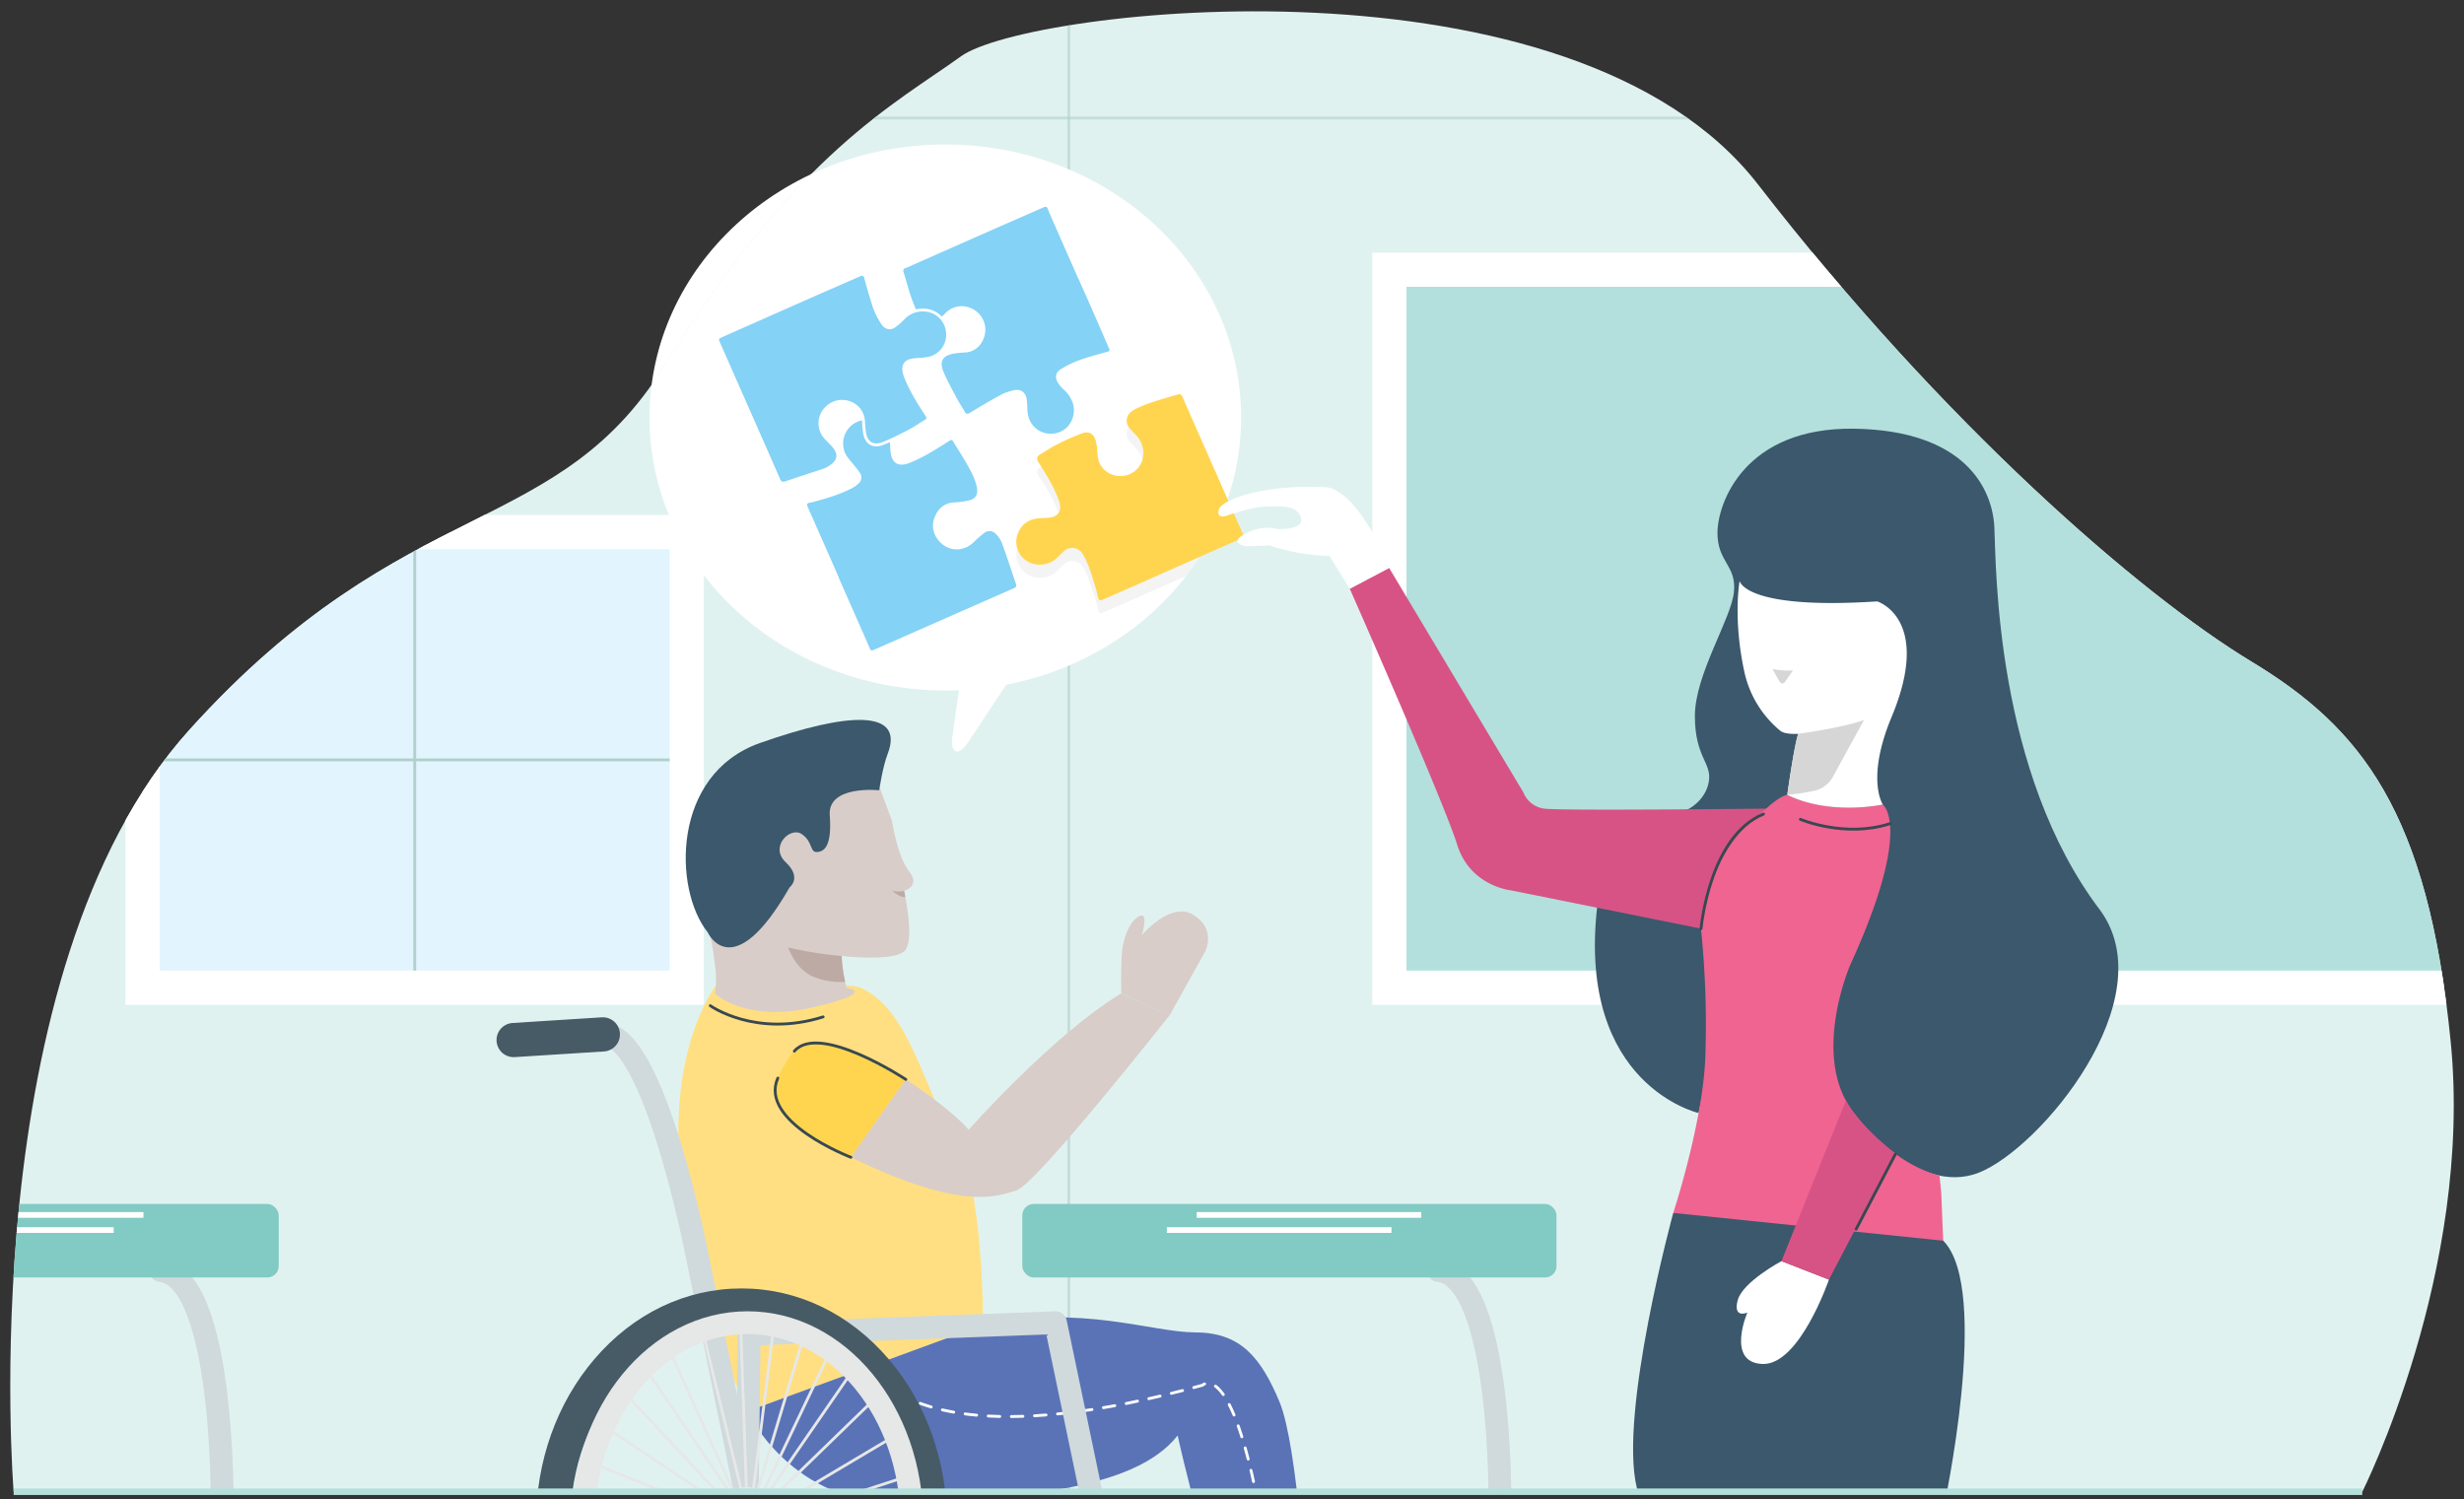 <svg id="Layer_2" data-name="Layer 2" xmlns="http://www.w3.org/2000/svg" xmlns:xlink="http://www.w3.org/1999/xlink" viewBox="0 0 1139 693"><rect x="0" y="0" width="1139" height="693" fill="#333333" stroke="none"/><defs><style>.cls-1,.cls-16,.cls-21,.cls-22,.cls-24,.cls-26,.cls-28,.cls-29,.cls-31,.cls-32,.cls-5,.cls-7{fill:none;}.cls-2{fill:#fff;}.cls-3{fill:#e0f2f0;}.cls-4{clip-path:url(#clip-path);}.cls-5,.cls-7{stroke:#b0d0cb;}.cls-28,.cls-31,.cls-32,.cls-5,.cls-7{stroke-miterlimit:10;}.cls-16,.cls-21,.cls-22,.cls-28,.cls-5,.cls-7{stroke-width:1.32px;}.cls-5{opacity:0.6;}.cls-6{fill:#e2f4fd;}.cls-8{fill:#b3e0dc;}.cls-9{clip-path:url(#clip-path-2);}.cls-10,.cls-17{fill:#d5d6d5;}.cls-10{opacity:0.25;}.cls-11{fill:#84d2f6;}.cls-12{fill:#ffd550;}.cls-13{fill:#3b586c;}.cls-14{fill:#d85385;}.cls-15{fill:#ef6491;}.cls-16{stroke:#384850;}.cls-16,.cls-21,.cls-22,.cls-24,.cls-26,.cls-29{stroke-linecap:round;stroke-linejoin:round;}.cls-18{fill:#ffdf82;}.cls-19{fill:#d8cdc9;}.cls-20{fill:#5a73b7;}.cls-21,.cls-22,.cls-31{stroke:#fff;}.cls-22{stroke-dasharray:5.35 5.35;}.cls-23{fill:#bdaaa5;}.cls-24{stroke:#d0d9dc;}.cls-24,.cls-26{stroke-width:10.54px;}.cls-25{fill:#465b65;}.cls-26,.cls-28{stroke:#e6e7e7;}.cls-27{fill:#e6e7e7;}.cls-29{stroke:#465b65;stroke-width:15.81px;}.cls-30{fill:#81cbc4;}.cls-31{stroke-width:2.64px;}.cls-32{stroke:#b4e0dc;stroke-width:3px;}.cls-33{clip-path:url(#clip-path-3);}.cls-34{fill:#80c9c2;}</style><clipPath id="clip-path"><path class="cls-1" d="M6.31,689.61H1092s51.38-101.89,40.84-208.17-41.28-144.88-92.23-175.67S898.46,196.14,812.74,85.38,474.8,4,444.27,26,369.19,70.36,309.38,165.23C259.1,250.52,188.58,225.51,87.56,337.39S6.31,689.61,6.31,689.61Z"/></clipPath><clipPath id="clip-path-2"><ellipse class="cls-1" cx="436.97" cy="193" rx="136.73" ry="126.19"/></clipPath><clipPath id="clip-path-3"><path class="cls-1" d="M1196.18,686.83H2260.12s62.06-102,51.58-207.65-52-143.46-102.68-174.09-142.69-103-227.94-213.15-311.9-99.74-366.45-59.1S1541.28,71,1481.8,165.32c-50,84.82-120.15,60-220.6,171.22S1196.18,686.83,1196.18,686.83Z"/></clipPath></defs><title>illustration-atend</title><ellipse class="cls-2" cx="436.97" cy="193" rx="136.73" ry="126.19"/><path class="cls-3" d="M6.31,689.61H1092s51.38-101.89,40.84-208.17-41.28-144.88-92.23-175.67S898.46,196.14,812.74,85.38,474.8,4,444.27,26,369.19,70.36,309.38,165.23C259.1,250.52,188.58,225.51,87.56,337.39S6.31,689.61,6.31,689.61Z"/><g class="cls-4"><line class="cls-5" x1="494.07" y1="-92.7" x2="494.07" y2="763.46"/><line class="cls-5" x1="1055.16" y1="54.55" x2="198.99" y2="54.55"/><rect class="cls-6" x="65.94" y="245.97" width="251.52" height="210.62"/><path class="cls-2" d="M309.55,253.88V448.69H73.84V253.88H309.55m15.81-15.81H58V464.5H325.36V238.06Z"/><line class="cls-7" x1="73.84" y1="351.28" x2="309.55" y2="351.28"/><line class="cls-7" x1="191.7" y1="448.69" x2="191.7" y2="253.88"/><rect class="cls-8" x="642.26" y="124.68" width="562.24" height="331.91"/><path class="cls-2" d="M1196.59,132.59v316.1H650.16V132.59h546.43m15.81-15.81H634.35V464.5H1212.4V116.78Z"/><path class="cls-2" d="M447.65,342.94l26.18-39.56-26.37-13.94-7.11,50.39s-1.24,5.83,1.24,7.33S447.65,342.94,447.65,342.94Z"/><ellipse class="cls-2" cx="436.97" cy="193" rx="136.73" ry="126.19"/><g class="cls-9"><path class="cls-10" d="M560.55,221.23c-4.66-10.58-9.35-21.15-14-31.75-.5-1.16-1.07-1.38-2.2-1-6.49,1.92-13.07,3.6-19.21,6.55a12.84,12.84,0,0,0-2.22,1.38,5.18,5.18,0,0,0-1,7.35c1,1.19,2.05,2.27,3.12,3.37,4.08,4.19,4.81,11,.94,15.39-5.41,6.14-15.36,4.12-18-3.1-.7-1.93-.61-4.14-.9-6.23a21.78,21.78,0,0,0-.55-3.35c-1-3.21-3.05-4.59-6.19-3.47a110.18,110.18,0,0,0-12,5.32c-2.71,1.36-5.22,3.1-7.83,4.67a2.12,2.12,0,0,0-.74,3c3.64,5.73,7.28,11.45,9.64,17.87a12,12,0,0,1,.68,3.48c.12,2.34-1.78,4.24-4.57,4.62-1.5.2-3,.21-4.54.29-4.51.23-8.06,2-10.08,6.24A10.52,10.52,0,0,0,480,267a11.55,11.55,0,0,0,9.25-3.59c.79-.8,1.58-1.6,2.41-2.36a5.64,5.64,0,0,1,9.07,1.32c2.33,3.94,3.61,8.27,5,12.58.77,2.42,1.43,4.88,2,7.36.33,1.37,1,1.44,2.08.94,5-2.21,9.94-4.36,14.9-6.55L553,264.23c6.76-3,13.51-6,20.3-8.89a2.1,2.1,0,0,0,1.1-2.79c-4.65-10.42-9.23-20.87-13.83-31.31Z"/></g><path class="cls-11" d="M387.73,267.12c4.8,10.89,9.62,21.76,14.36,32.67.57,1.31,1.23.9,2.06.53l33.72-14.85q15.27-6.73,30.55-13.44c1-.42,1.64-.84,1.23-2.05-2.14-6.29-4.18-12.62-6.46-18.86a13.3,13.3,0,0,0-3-4.42,3.88,3.88,0,0,0-5.16-.36,46.3,46.3,0,0,0-4.83,4.22c-5.15,5-12.57,4.48-16.79-1.31a10.23,10.23,0,0,1-1-10.92,9.65,9.65,0,0,1,8.7-6.08,38,38,0,0,0,7.14-1c2.78-.7,3.91-2.91,3.37-5.73-.74-3.85-2.55-7.26-4.44-10.61S443,208,440.9,204.58c-.89-1.49-1-1.48-2.5-.51-5.55,3.57-11.12,7.11-17.26,9.63-.25.1-.5.23-.76.33-5.2,2-8.25.07-8.74-5.45-.18-2-.23-4.06-.56-6.05-1-5.82-7.78-10.06-14.18-7.78a11,11,0,0,0-6.14,14.93c.9,1.88,2.5,3.42,3.79,5.11a37.15,37.15,0,0,1,3,3.9,3.67,3.67,0,0,1-.81,4.93,13.33,13.33,0,0,1-2.94,2.09c-5.79,3-12.05,4.75-18.31,6.49-.1,0-.22,0-.33,0-2.49.57-2.48.57-1.43,2.94l14.06,31.9Z"/><path class="cls-11" d="M498.36,128.61q-5.81-13.19-11.62-26.38c-.81-1.84-1.67-3.66-2.33-5.55-.44-1.24-1-1.26-2.06-.8-7.55,3.33-15.12,6.61-22.66,9.93q-18.92,8.34-37.83,16.71c-1,.46-2.06,1-3.14,1.36a1.35,1.35,0,0,0-1,2c1.1,3.63,2.06,7.3,3.27,10.9.95,2.82,2.12,5.57,3.29,8.32a11.6,11.6,0,0,0,1.7,2.76c1.88,2.29,4.41,2.63,6.75.83a46.52,46.52,0,0,0,4.2-3.83,10.45,10.45,0,0,1,11.81-2.44,10.92,10.92,0,0,1,6.76,10.08c-.19,5.49-3.9,10.23-9.55,10.46a39.27,39.27,0,0,0-4.84.48c-5.46.91-7.07,3.61-4.84,8.75,1.87,4.31,4.18,8.44,6.38,12.6,1,1.86,2.23,3.59,3.24,5.44.64,1.18,1.24,1.34,2.4.64,4.59-2.76,9.17-5.55,13.88-8.1a24.51,24.51,0,0,1,6.53-2.37c3.3-.7,5.47,1,5.92,4.38a42.32,42.32,0,0,1,.3,4.54c.17,6.58,4.56,10.48,9.44,11.1,8.24,1,13.82-6.64,11.54-14.12A14.48,14.48,0,0,0,491.6,180a17,17,0,0,1-2.24-2.56c-1.95-2.8-1.58-5.28,1.37-7a47.65,47.65,0,0,1,8.34-4c4.23-1.5,8.59-2.65,12.92-3.85,1.41-.39.83-1.12.53-1.82q-3.55-8.22-7.14-16.43-3.46-7.9-7-15.79Z"/><path class="cls-11" d="M362.08,223.39c-1.19,0-1.74-.89-2.12-1.77-3.49-8-7.09-16.19-10.57-24.07l-3.53-8h0l-13.58-30.83c-.94-2.13-.79-2.52,1.34-3.46l9.55-4.23q17.73-7.85,35.47-15.69,4.35-1.92,8.72-3.81c3.36-1.46,6.73-2.92,10.08-4.41a2.83,2.83,0,0,1,1.14-.29c1.14,0,1.46,1.15,1.57,1.58,1,3.56,2,7.24,3.17,10.89a34.59,34.59,0,0,0,4.8,10.39,3.9,3.9,0,0,0,3.08,1.86,4.23,4.23,0,0,0,2.4-.87,30.69,30.69,0,0,0,4.17-3.68,12,12,0,0,1,8.43-3.67h.49a11.22,11.22,0,0,1,11.24,9.9,11.07,11.07,0,0,1-8.8,12.41,31.49,31.49,0,0,1-4.13.46c-.94.06-1.91.13-2.85.25a4.3,4.3,0,0,0-4.19,5.92,11.71,11.71,0,0,0,.59,1.9c2.53,6.39,6.21,12.22,9.76,17.64a2.26,2.26,0,0,1,.53,1.74,2.11,2.11,0,0,1-1.1,1.23c-1,.59-2.06,1.25-3,1.89-1.35.86-2.74,1.76-4.19,2.51-4.08,2.12-8.09,4.16-12.21,5.82a8.73,8.73,0,0,1-3.21.7c-3,0-4.92-2.14-5.46-6-.2-1.44-.3-2.9-.4-4.4a9.76,9.76,0,0,0-2.22-6.2,10.31,10.31,0,0,0-7.72-3.5A10.32,10.32,0,0,0,379,195.26a10.36,10.36,0,0,0,2.94,7.51c.4.42.81.84,1.22,1.26.8.82,1.63,1.66,2.38,2.57a6.2,6.2,0,0,1,1.7,4.7,6.12,6.12,0,0,1-2.79,4.06,13.42,13.42,0,0,1-3.42,1.9c-2.82,1-5.65,1.89-8.48,2.82-3,1-6.17,2-9.24,3.08A3.87,3.87,0,0,1,362.08,223.39Z"/><path class="cls-2" d="M398.58,127.5c.48,0,.73.35.94,1.1,1,3.65,2,7.31,3.17,10.92a34.81,34.81,0,0,0,4.9,10.58,4.55,4.55,0,0,0,3.6,2.12,4.87,4.87,0,0,0,2.78-1,31.11,31.11,0,0,0,4.26-3.76,11.36,11.36,0,0,1,8-3.48h.46a10.58,10.58,0,0,1,10.59,9.32A10.45,10.45,0,0,1,429,165c-2.27.46-4.63.4-6.93.7-4,.53-5.57,2.8-4.75,6.71a12.32,12.32,0,0,0,.62,2c2.51,6.34,6.11,12.09,9.82,17.76.58.88.75,1.41-.35,2-2.44,1.4-4.72,3.09-7.22,4.39-4,2.07-8,4.12-12.15,5.79a8.06,8.06,0,0,1-3,.65c-2.65,0-4.32-1.92-4.8-5.46-.2-1.44-.3-2.9-.4-4.36a10.56,10.56,0,0,0-2.38-6.59,10.93,10.93,0,0,0-8.21-3.72,10.73,10.73,0,0,0-7.24,2.8,10.61,10.61,0,0,0-.52,15.53c1.19,1.26,2.47,2.45,3.56,3.79,2.4,2.94,2.06,5.6-1,7.8a12.74,12.74,0,0,1-3.25,1.82c-5.89,2-11.84,3.87-17.73,5.89a3.29,3.29,0,0,1-1,.21c-.7,0-1.11-.43-1.52-1.37-4.57-10.5-9.21-21-13.83-31.46h0l-13.85-31.44c-.79-1.78-.78-1.8,1-2.59q22.5-10,45-19.92c6.26-2.76,12.55-5.44,18.8-8.22a2.25,2.25,0,0,1,.87-.24m0-1.32h0a3.45,3.45,0,0,0-1.4.35c-3.35,1.49-6.77,3-10.08,4.41q-4.37,1.9-8.72,3.81-17.6,7.77-35.19,15.57l-9.82,4.35c-2.44,1.08-2.75,1.89-1.68,4.33l10.38,23.57,2.94,6.66.52,1.22,3.26,7.39c3.48,7.88,7.07,16,10.57,24.06a3,3,0,0,0,2.73,2.16,4.5,4.5,0,0,0,1.47-.29c3.06-1.05,6.2-2.08,9.23-3.07,2.79-.91,5.67-1.86,8.5-2.82a14.05,14.05,0,0,0,3.6-2,6.74,6.74,0,0,0,3.06-4.51,6.82,6.82,0,0,0-1.84-5.2c-.76-.93-1.6-1.79-2.42-2.61-.41-.41-.81-.82-1.21-1.24a9.71,9.71,0,0,1-2.76-7,9.66,9.66,0,0,1,9.56-9.08,9.65,9.65,0,0,1,7.22,3.28,9.15,9.15,0,0,1,2.05,5.81c.1,1.51.2,3,.41,4.45.57,4.19,2.8,6.6,6.11,6.6a9.38,9.38,0,0,0,3.46-.75c4.15-1.67,8.17-3.71,12.27-5.84,1.48-.77,2.88-1.67,4.24-2.55,1-.63,2-1.29,3-1.87a2.7,2.7,0,0,0,1.42-1.65,2.88,2.88,0,0,0-.62-2.26c-3.53-5.39-7.19-11.19-9.7-17.52a10.91,10.91,0,0,1-.56-1.8,3.66,3.66,0,0,1,3.64-5.13c.91-.12,1.83-.18,2.8-.25a32,32,0,0,0,4.22-.47,11.72,11.72,0,0,0,9.32-13.14,11.87,11.87,0,0,0-11.9-10.47h-.52a12.76,12.76,0,0,0-8.88,3.87,30.09,30.09,0,0,1-4.07,3.6,3.6,3.6,0,0,1-2,.76,3.29,3.29,0,0,1-2.55-1.59,34,34,0,0,1-4.7-10.19c-1.16-3.65-2.18-7.32-3.16-10.87-.38-1.37-1.12-2.06-2.21-2.06Z"/><path class="cls-12" d="M560.55,215.14c-4.66-10.58-9.35-21.15-14-31.75-.5-1.16-1.07-1.38-2.2-1-6.49,1.92-13.07,3.6-19.21,6.55a12.84,12.84,0,0,0-2.22,1.38,5.18,5.18,0,0,0-1,7.35c1,1.19,2.05,2.27,3.12,3.37,4.08,4.19,4.81,11,.94,15.39-5.41,6.14-15.36,4.12-18-3.1-.7-1.93-.61-4.14-.9-6.23a21.78,21.78,0,0,0-.55-3.35c-1-3.21-3.05-4.59-6.19-3.47a110.18,110.18,0,0,0-12,5.32c-2.71,1.36-5.22,3.1-7.83,4.67a2.12,2.12,0,0,0-.74,3c3.64,5.73,7.28,11.45,9.64,17.87a12,12,0,0,1,.68,3.48c.12,2.34-1.78,4.24-4.57,4.62-1.5.2-3,.21-4.54.29-4.51.23-8.06,2-10.08,6.24a10.52,10.52,0,0,0,9,15.22,11.55,11.55,0,0,0,9.25-3.59c.79-.8,1.58-1.6,2.41-2.36a5.64,5.64,0,0,1,9.07,1.32c2.33,3.94,3.61,8.27,5,12.58.77,2.42,1.43,4.88,2,7.36.33,1.37,1,1.44,2.08.94,5-2.21,9.94-4.36,14.9-6.55L553,258.13c6.76-3,13.51-6,20.3-8.89a2.1,2.1,0,0,0,1.1-2.79c-4.65-10.42-9.23-20.87-13.83-31.31Z"/><path class="cls-13" d="M773.47,560.72s-25.3,92.56-16.83,127.11,141.62,10.43,141.62,10.43,22.38-102.32,0-124.7C856.49,532.84,773.47,560.72,773.47,560.72Z"/><path class="cls-13" d="M785.18,514.54s-56.05-12.76-46.92-94.93c3.92-38.44,42-45.47,42-45.47s8-3.8,9.63-12.63-6.42-11.24-6.42-30.5,16.85-44.94,18.06-57.38-7.62-13.64-7.62-27.29,12.44-49,63.4-48.15,63.8,27.69,64.6,45.74.4,113.15,49,177c29.69,40.93-27.69,109.94-56.18,121.18s-58.65-26.26-58.65-26.26-20.8-15.28-2.78-69.49,19.92-36.17,17.09-74.38l-44.2-4.55-9.63,6.42Z"/><path class="cls-2" d="M826.17,367.39s3.08-22.14,5.08-28.15c0,0-6.21.46-8.43-1.52a48.7,48.7,0,0,1-16.45-27c-5.42-24.88-2.21-42.13-2.21-42.13s2.21,13.44,63.6,9.43c0,0,25.48,7.82,6.82,53-12.24,29.09-4.21,40.93-4.21,40.93S845.76,377.08,826.17,367.39Z"/><path class="cls-14" d="M816.54,373.81s-95.23,1.07-102.72,0a12,12,0,0,1-9.63-7.49L642.13,262.53l-18.19,9.63s43.6,98.78,49.62,118.24,25.08,21.23,25.08,21.23l87.68,17.66S787.95,393.64,816.54,373.81Z"/><path class="cls-15" d="M773.47,560.72l124.79,12.84-.89-21.88-.82-8.25s-21-4-40.22-29.86-1-67.61-1-67.61c29.29-64,15-74,15-74-27.89,5-44.2-4.55-44.2-4.55-4.28,1.07-9.63,6.42-9.63,6.42-28.59,19.83-30.22,55.48-30.22,55.48a433.65,433.65,0,0,1,2,59.82C787,519.59,773.47,560.72,773.47,560.72Z"/><path class="cls-2" d="M823.5,583s-18.07,9.63-20.27,18.19,4.49,5.59,4.49,5.59-10,23.24,7.09,23.77,30.63-39,30.63-39Z"/><path class="cls-2" d="M623.94,272.16,614.58,257a97.88,97.88,0,0,1-27.69-4.82l-10.83.35s-8.83-1.4-.4-5.82,14.45-2.16,14.45-2.16,13,.8,11.24-5.22-9.23-5.22-15.65-5.22-17.86,4-17.86,4-5.68,2.41-4.48-2.41,21.33-12,49.82-10.43c0,0,13.64-.3,29,37.25Z"/><path class="cls-16" d="M815.16,376.34c-25.1,10.3-28.84,52.94-28.84,52.94"/><path class="cls-14" d="M853.28,508.8c-2.4,5.82-29.79,74.2-29.79,74.2l21.94,8.56L876,533.07S860.22,521.4,853.28,508.8Z"/><line class="cls-16" x1="858" y1="568.23" x2="876.14" y2="533.57"/><path class="cls-17" d="M819.4,309.28a37.49,37.49,0,0,0,9.41.66L825,315.4s-1.17,1.22-2.12,0S819.4,309.28,819.4,309.28Z"/><path class="cls-17" d="M831.25,339.23s20.37-2.71,30.42-6.41L847,359.58a13.15,13.15,0,0,1-8,5.92,91.2,91.2,0,0,1-12.76,1.89S829.6,343.11,831.25,339.23Z"/><path class="cls-16" d="M832.25,378.76s20.57,8.77,41.41,2"/><path class="cls-18" d="M336.43,448.69s-57,52.6,9,203.77l109-39.93s.31-66.05-13.06-85.77-20.71-61.58-44.65-70.56Z"/><path class="cls-19" d="M540.63,469.45l16.68-30s4.87-10.24-5.77-16.58-23.74,9.48-23.74,9.48,3.36-10.78-1-8.9-7.94,10-8.33,19.16-.14,16.57-.14,16.57Z"/><path class="cls-19" d="M328.25,432.23s4.29,19.35,2.16,27.05c0,0,14.09,13.67,45.23,6.43s15.62-9,15.62-9-2.17-9.62-2.2-14.77c0,0,24.43,2.79,29.2-2.46s-.34-27.61-.34-27.61,7.82-2.24,2.36-9-8-23.56-8-23.56l-5.31-14.25s-9.92-26.94-32.33-24c-25.91,3.45-53.12,17.75-52.64,40.21S328.25,432.23,328.25,432.23Z"/><path class="cls-12" d="M364.09,489.85c-7,12.89-17.06,22.63,29.24,45.16l25.38-36C398,485.5,372.51,474.26,364.09,489.85Z"/><path class="cls-19" d="M518.28,459.22c-31.48,19-70.59,63.11-70.59,63.11-1.65-2.79-14.06-13.65-29-23.36l-25.38,36,2.61,1.26c49.33,23.45,64.66,16.86,73.84,14.14s70.86-81,70.86-81Z"/><path class="cls-16" d="M418.71,499s-40-26.45-51.53-13.06"/><path class="cls-16" d="M393.33,535s-42.74-16.37-33.78-36.61"/><path class="cls-20" d="M345.4,652.45s20.68,43.92,71.54,42.05,107.25-5,127.43-30.9c0,0,17.44,79.38,28.82,82.42s30.8-4.36,30.8-4.36-4-73.31-12.54-93.63-17.86-32-38.7-32.07-52.49-13-98.32-3.44Z"/><path class="cls-21" d="M402.22,631.65a13.91,13.91,0,0,0,1.35,2.25"/><path class="cls-22" d="M407.07,637.94c11.47,11.1,47.36,30.49,148.74,2.44,0,0,17.75-17.42,32.89,100.06"/><path class="cls-13" d="M327.13,431s11.47,25.37,37.9-20.84c0,0,5.82-4.38-1.84-11.57s2.14-16.65,7.43-13,3.58,8.39,7,8.28,7-2.78,5.94-16.94,22.86-11.6,22.86-11.6,1.52-10.58,3.93-16.87c7.92-20.7-18.48-19.3-59.15-4.94S311.14,411,327.13,431Z"/><path class="cls-23" d="M389.06,441.93A168.52,168.52,0,0,1,364.38,438s3,9.67,11.44,13.47a33.12,33.12,0,0,0,14.85,2.4A68.57,68.57,0,0,1,389.06,441.93Z"/><path class="cls-16" d="M380.5,470.09c-31.17,9.83-52.17-5.17-52.17-5.17"/><path class="cls-24" d="M248.63,480.09l30-1.91c23.7-1.5,43.67,102.5,43.67,102.5L345.9,696.58"/><polyline class="cls-24" points="494.29 766.66 511.24 723.32 487.92 611.46 346.3 616.78 345.3 703.98 505.4 695.3"/><path class="cls-25" d="M342.79,611.46c43.7,0,79.13,41.44,79.13,92.56s-35.43,92.56-79.13,92.56S263.65,755.13,263.65,704s35.43-92.56,79.13-92.56m0-15.81c-25.83,0-50,11.59-68,32.65-17.39,20.34-27,47.23-27,75.72s9.58,55.38,27,75.72c18,21.05,42.14,32.65,68,32.65s50-11.59,68-32.65c17.39-20.34,27-47.23,27-75.72s-9.58-55.38-27-75.72c-18-21.05-42.14-32.65-68-32.65Z"/><ellipse class="cls-26" cx="345.57" cy="704.02" rx="75.98" ry="92.56"/><ellipse class="cls-27" cx="345.57" cy="704.02" rx="13.61" ry="16.58" transform="translate(-24.36 12.49) rotate(-2)"/><line class="cls-28" x1="342.34" y1="611.51" x2="348.8" y2="796.52"/><line class="cls-28" x1="296.71" y1="774.89" x2="394.43" y2="633.16"/><line class="cls-28" x1="402.23" y1="765.66" x2="288.24" y2="643.31"/><line class="cls-28" x1="382.22" y1="785.11" x2="308.91" y2="622.93"/><line class="cls-28" x1="319.62" y1="791.03" x2="371.77" y2="617.11"/><line class="cls-28" x1="413.93" y1="663.6" x2="275.03" y2="746.09"/><line class="cls-28" x1="273.12" y1="676.09" x2="417.4" y2="734.16"/><line class="cls-28" x1="384.02" y1="624.19" x2="307.78" y2="784.3"/><line class="cls-28" x1="334.83" y1="795.64" x2="357.75" y2="612.65"/><line class="cls-28" x1="367.87" y1="792.51" x2="324.73" y2="615.01"/><line class="cls-28" x1="394.65" y1="774.65" x2="297.96" y2="631.9"/><line class="cls-28" x1="279.07" y1="659.24" x2="412.45" y2="747.96"/><line class="cls-28" x1="420.89" y1="716.03" x2="270.12" y2="693.13"/><line class="cls-28" x1="272.74" y1="730.44" x2="419.46" y2="682.47"/><line class="cls-28" x1="286.04" y1="761.5" x2="404.86" y2="646.17"/><line class="cls-29" x1="278.67" y1="478.19" x2="237.43" y2="480.8"/><path class="cls-23" d="M417.92,411.86a15,15,0,0,1-5.44,0s3.48,3.11,6,2.83C418.5,414.69,418.14,412.53,417.92,411.86Z"/><path class="cls-24" d="M664.83,587.29c29.84,3.11,28.53,109,28.53,109"/><rect class="cls-30" x="472.56" y="556.57" width="246.95" height="33.99" rx="5.27" ry="5.27"/><line class="cls-31" x1="539.41" y1="568.62" x2="643.23" y2="568.62"/><line class="cls-31" x1="553.18" y1="561.65" x2="657" y2="561.65"/><path class="cls-24" d="M74.15,587.29c29.84,3.11,28.53,109,28.53,109"/><rect class="cls-30" x="-118.11" y="556.57" width="246.95" height="33.99" rx="5.27" ry="5.27"/><line class="cls-31" x1="-51.27" y1="568.62" x2="52.55" y2="568.62"/><line class="cls-31" x1="-37.5" y1="561.65" x2="66.32" y2="561.65"/></g><line class="cls-32" x1="6.31" y1="689.61" x2="1091.98" y2="689.61"/><g class="cls-33"><rect class="cls-8" x="902.74" y="166.84" width="543.44" height="314.37"/><path class="cls-34" d="M1551.3,55.39V369.76H1007.86V55.39H1551.3m1.68-1.68h-546.8V371.45H1553V53.71Z"/></g></svg>